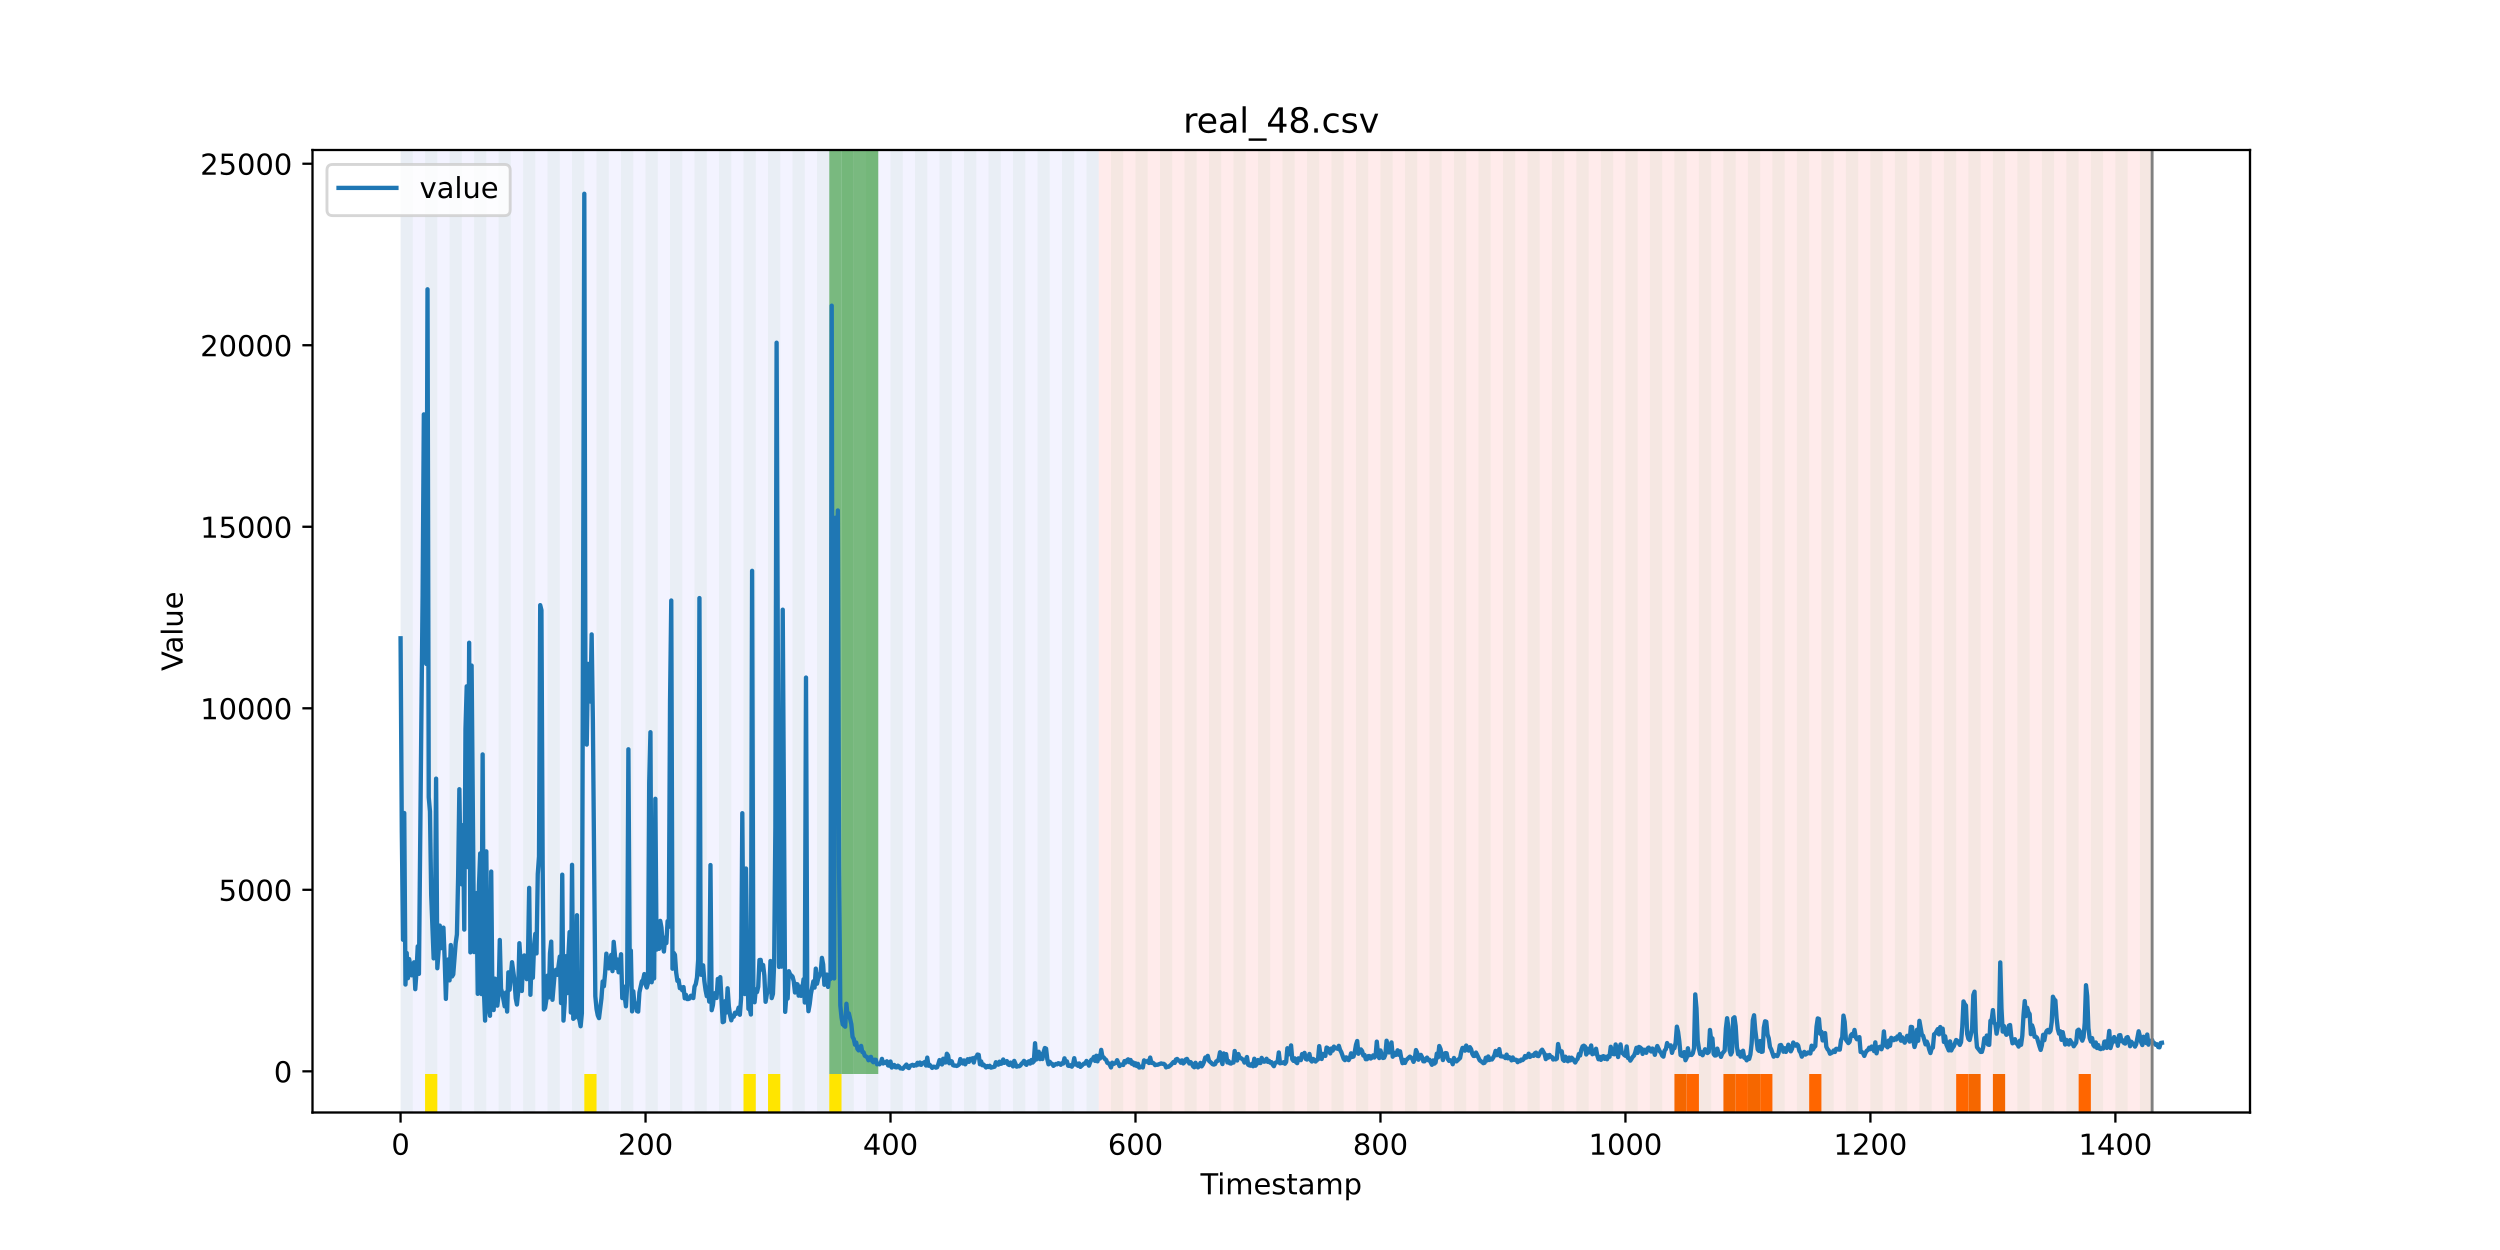 <?xml version="1.0" encoding="utf-8" standalone="no"?>
<!DOCTYPE svg PUBLIC "-//W3C//DTD SVG 1.1//EN"
  "http://www.w3.org/Graphics/SVG/1.1/DTD/svg11.dtd">
<!-- Created with matplotlib (https://matplotlib.org/) -->
<svg height="432pt" version="1.1" viewBox="0 0 864 432" width="864pt" xmlns="http://www.w3.org/2000/svg" xmlns:xlink="http://www.w3.org/1999/xlink">
 <defs>
  <style type="text/css">*{stroke-linecap:butt;stroke-linejoin:round;}</style>
 </defs>
 <g id="figure_1">
  <g id="patch_1">
   <path d="M 0 432 
L 864 432 
L 864 0 
L 0 0 
z
" style="fill:#ffffff;"/>
  </g>
  <g id="axes_1">
   <g id="patch_2">
    <path d="M 108 384.48 
L 777.6 384.48 
L 777.6 51.84 
L 108 51.84 
z
" style="fill:#ffffff;"/>
   </g>
   <g id="patch_3">
    <path clip-path="url(#p0f3e18589e)" d="M 138.436 384.48 
L 138.436 51.84 
L 379.726 51.84 
L 379.726 384.48 
z
" style="fill:#0000ff;opacity:0.05;"/>
   </g>
   <g id="patch_4">
    <path clip-path="url(#p0f3e18589e)" d="M 379.726 384.48 
L 379.726 51.84 
L 743.777 51.84 
L 743.777 384.48 
z
" style="fill:#ff0000;opacity:0.08;"/>
   </g>
   <g id="patch_5">
    <path clip-path="url(#p0f3e18589e)" d="M 138.436 384.48 
L 138.436 51.84 
L 142.67 51.84 
L 142.67 384.48 
z
" style="fill:#008000;opacity:0.04;"/>
   </g>
   <g id="patch_6">
    <path clip-path="url(#p0f3e18589e)" d="M 146.903 384.48 
L 146.903 51.84 
L 151.136 51.84 
L 151.136 384.48 
z
" style="fill:#008000;opacity:0.04;"/>
   </g>
   <g id="patch_7">
    <path clip-path="url(#p0f3e18589e)" d="M 146.903 384.48 
L 146.903 371.174 
L 151.136 371.174 
L 151.136 384.48 
z
" style="fill:#ffe500;"/>
   </g>
   <g id="patch_8">
    <path clip-path="url(#p0f3e18589e)" d="M 155.369 384.48 
L 155.369 51.84 
L 159.602 51.84 
L 159.602 384.48 
z
" style="fill:#008000;opacity:0.04;"/>
   </g>
   <g id="patch_9">
    <path clip-path="url(#p0f3e18589e)" d="M 163.835 384.48 
L 163.835 51.84 
L 168.068 51.84 
L 168.068 384.48 
z
" style="fill:#008000;opacity:0.04;"/>
   </g>
   <g id="patch_10">
    <path clip-path="url(#p0f3e18589e)" d="M 172.302 384.48 
L 172.302 51.84 
L 176.535 51.84 
L 176.535 384.48 
z
" style="fill:#008000;opacity:0.04;"/>
   </g>
   <g id="patch_11">
    <path clip-path="url(#p0f3e18589e)" d="M 180.768 384.48 
L 180.768 51.84 
L 185.001 51.84 
L 185.001 384.48 
z
" style="fill:#008000;opacity:0.04;"/>
   </g>
   <g id="patch_12">
    <path clip-path="url(#p0f3e18589e)" d="M 189.234 384.48 
L 189.234 51.84 
L 193.467 51.84 
L 193.467 384.48 
z
" style="fill:#008000;opacity:0.04;"/>
   </g>
   <g id="patch_13">
    <path clip-path="url(#p0f3e18589e)" d="M 197.7 384.48 
L 197.7 51.84 
L 201.934 51.84 
L 201.934 384.48 
z
" style="fill:#008000;opacity:0.04;"/>
   </g>
   <g id="patch_14">
    <path clip-path="url(#p0f3e18589e)" d="M 201.934 384.48 
L 201.934 371.174 
L 206.167 371.174 
L 206.167 384.48 
z
" style="fill:#ffe500;"/>
   </g>
   <g id="patch_15">
    <path clip-path="url(#p0f3e18589e)" d="M 206.167 384.48 
L 206.167 51.84 
L 210.4 51.84 
L 210.4 384.48 
z
" style="fill:#008000;opacity:0.04;"/>
   </g>
   <g id="patch_16">
    <path clip-path="url(#p0f3e18589e)" d="M 214.633 384.48 
L 214.633 51.84 
L 218.866 51.84 
L 218.866 384.48 
z
" style="fill:#008000;opacity:0.04;"/>
   </g>
   <g id="patch_17">
    <path clip-path="url(#p0f3e18589e)" d="M 223.099 384.48 
L 223.099 51.84 
L 227.333 51.84 
L 227.333 384.48 
z
" style="fill:#008000;opacity:0.04;"/>
   </g>
   <g id="patch_18">
    <path clip-path="url(#p0f3e18589e)" d="M 231.566 384.48 
L 231.566 51.84 
L 235.799 51.84 
L 235.799 384.48 
z
" style="fill:#008000;opacity:0.04;"/>
   </g>
   <g id="patch_19">
    <path clip-path="url(#p0f3e18589e)" d="M 240.032 384.48 
L 240.032 51.84 
L 244.265 51.84 
L 244.265 384.48 
z
" style="fill:#008000;opacity:0.04;"/>
   </g>
   <g id="patch_20">
    <path clip-path="url(#p0f3e18589e)" d="M 248.498 384.48 
L 248.498 51.84 
L 252.731 51.84 
L 252.731 384.48 
z
" style="fill:#008000;opacity:0.04;"/>
   </g>
   <g id="patch_21">
    <path clip-path="url(#p0f3e18589e)" d="M 256.965 384.48 
L 256.965 51.84 
L 261.198 51.84 
L 261.198 384.48 
z
" style="fill:#008000;opacity:0.04;"/>
   </g>
   <g id="patch_22">
    <path clip-path="url(#p0f3e18589e)" d="M 256.965 384.48 
L 256.965 371.174 
L 261.198 371.174 
L 261.198 384.48 
z
" style="fill:#ffe500;"/>
   </g>
   <g id="patch_23">
    <path clip-path="url(#p0f3e18589e)" d="M 265.431 384.48 
L 265.431 51.84 
L 269.664 51.84 
L 269.664 384.48 
z
" style="fill:#008000;opacity:0.04;"/>
   </g>
   <g id="patch_24">
    <path clip-path="url(#p0f3e18589e)" d="M 265.431 384.48 
L 265.431 371.174 
L 269.664 371.174 
L 269.664 384.48 
z
" style="fill:#ffe500;"/>
   </g>
   <g id="patch_25">
    <path clip-path="url(#p0f3e18589e)" d="M 273.897 384.48 
L 273.897 51.84 
L 278.13 51.84 
L 278.13 384.48 
z
" style="fill:#008000;opacity:0.04;"/>
   </g>
   <g id="patch_26">
    <path clip-path="url(#p0f3e18589e)" d="M 282.364 384.48 
L 282.364 51.84 
L 286.597 51.84 
L 286.597 384.48 
z
" style="fill:#008000;opacity:0.04;"/>
   </g>
   <g id="patch_27">
    <path clip-path="url(#p0f3e18589e)" d="M 286.597 371.174 
L 286.597 51.84 
L 290.83 51.84 
L 290.83 371.174 
z
" style="fill:#008000;opacity:0.5;"/>
   </g>
   <g id="patch_28">
    <path clip-path="url(#p0f3e18589e)" d="M 286.597 384.48 
L 286.597 371.174 
L 290.83 371.174 
L 290.83 384.48 
z
" style="fill:#ffe500;"/>
   </g>
   <g id="patch_29">
    <path clip-path="url(#p0f3e18589e)" d="M 290.83 384.48 
L 290.83 51.84 
L 295.063 51.84 
L 295.063 384.48 
z
" style="fill:#008000;opacity:0.04;"/>
   </g>
   <g id="patch_30">
    <path clip-path="url(#p0f3e18589e)" d="M 290.83 371.174 
L 290.83 51.84 
L 295.063 51.84 
L 295.063 371.174 
z
" style="fill:#008000;opacity:0.5;"/>
   </g>
   <g id="patch_31">
    <path clip-path="url(#p0f3e18589e)" d="M 295.063 371.174 
L 295.063 51.84 
L 299.296 51.84 
L 299.296 371.174 
z
" style="fill:#008000;opacity:0.5;"/>
   </g>
   <g id="patch_32">
    <path clip-path="url(#p0f3e18589e)" d="M 299.296 384.48 
L 299.296 51.84 
L 303.529 51.84 
L 303.529 384.48 
z
" style="fill:#008000;opacity:0.04;"/>
   </g>
   <g id="patch_33">
    <path clip-path="url(#p0f3e18589e)" d="M 299.296 371.174 
L 299.296 51.84 
L 303.529 51.84 
L 303.529 371.174 
z
" style="fill:#008000;opacity:0.5;"/>
   </g>
   <g id="patch_34">
    <path clip-path="url(#p0f3e18589e)" d="M 307.762 384.48 
L 307.762 51.84 
L 311.996 51.84 
L 311.996 384.48 
z
" style="fill:#008000;opacity:0.04;"/>
   </g>
   <g id="patch_35">
    <path clip-path="url(#p0f3e18589e)" d="M 316.229 384.48 
L 316.229 51.84 
L 320.462 51.84 
L 320.462 384.48 
z
" style="fill:#008000;opacity:0.04;"/>
   </g>
   <g id="patch_36">
    <path clip-path="url(#p0f3e18589e)" d="M 324.695 384.48 
L 324.695 51.84 
L 328.928 51.84 
L 328.928 384.48 
z
" style="fill:#008000;opacity:0.04;"/>
   </g>
   <g id="patch_37">
    <path clip-path="url(#p0f3e18589e)" d="M 333.161 384.48 
L 333.161 51.84 
L 337.395 51.84 
L 337.395 384.48 
z
" style="fill:#008000;opacity:0.04;"/>
   </g>
   <g id="patch_38">
    <path clip-path="url(#p0f3e18589e)" d="M 578.684 384.48 
L 578.684 371.174 
L 582.917 371.174 
L 582.917 384.48 
z
" style="fill:#ff6600;"/>
   </g>
   <g id="patch_39">
    <path clip-path="url(#p0f3e18589e)" d="M 341.628 384.48 
L 341.628 51.84 
L 345.861 51.84 
L 345.861 384.48 
z
" style="fill:#008000;opacity:0.04;"/>
   </g>
   <g id="patch_40">
    <path clip-path="url(#p0f3e18589e)" d="M 582.917 384.48 
L 582.917 371.174 
L 587.15 371.174 
L 587.15 384.48 
z
" style="fill:#ff6600;"/>
   </g>
   <g id="patch_41">
    <path clip-path="url(#p0f3e18589e)" d="M 350.094 384.48 
L 350.094 51.84 
L 354.327 51.84 
L 354.327 384.48 
z
" style="fill:#008000;opacity:0.04;"/>
   </g>
   <g id="patch_42">
    <path clip-path="url(#p0f3e18589e)" d="M 595.617 384.48 
L 595.617 371.174 
L 599.85 371.174 
L 599.85 384.48 
z
" style="fill:#ff6600;"/>
   </g>
   <g id="patch_43">
    <path clip-path="url(#p0f3e18589e)" d="M 358.56 384.48 
L 358.56 51.84 
L 362.793 51.84 
L 362.793 384.48 
z
" style="fill:#008000;opacity:0.04;"/>
   </g>
   <g id="patch_44">
    <path clip-path="url(#p0f3e18589e)" d="M 599.85 384.48 
L 599.85 371.174 
L 604.083 371.174 
L 604.083 384.48 
z
" style="fill:#ff6600;"/>
   </g>
   <g id="patch_45">
    <path clip-path="url(#p0f3e18589e)" d="M 604.083 384.48 
L 604.083 371.174 
L 608.316 371.174 
L 608.316 384.48 
z
" style="fill:#ff6600;"/>
   </g>
   <g id="patch_46">
    <path clip-path="url(#p0f3e18589e)" d="M 367.027 384.48 
L 367.027 51.84 
L 371.26 51.84 
L 371.26 384.48 
z
" style="fill:#008000;opacity:0.04;"/>
   </g>
   <g id="patch_47">
    <path clip-path="url(#p0f3e18589e)" d="M 608.316 384.48 
L 608.316 371.174 
L 612.549 371.174 
L 612.549 384.48 
z
" style="fill:#ff6600;"/>
   </g>
   <g id="patch_48">
    <path clip-path="url(#p0f3e18589e)" d="M 375.493 384.48 
L 375.493 51.84 
L 379.726 51.84 
L 379.726 384.48 
z
" style="fill:#008000;opacity:0.04;"/>
   </g>
   <g id="patch_49">
    <path clip-path="url(#p0f3e18589e)" d="M 383.959 384.48 
L 383.959 51.84 
L 388.192 51.84 
L 388.192 384.48 
z
" style="fill:#008000;opacity:0.04;"/>
   </g>
   <g id="patch_50">
    <path clip-path="url(#p0f3e18589e)" d="M 625.249 384.48 
L 625.249 371.174 
L 629.482 371.174 
L 629.482 384.48 
z
" style="fill:#ff6600;"/>
   </g>
   <g id="patch_51">
    <path clip-path="url(#p0f3e18589e)" d="M 392.425 384.48 
L 392.425 51.84 
L 396.659 51.84 
L 396.659 384.48 
z
" style="fill:#008000;opacity:0.04;"/>
   </g>
   <g id="patch_52">
    <path clip-path="url(#p0f3e18589e)" d="M 400.892 384.48 
L 400.892 51.84 
L 405.125 51.84 
L 405.125 384.48 
z
" style="fill:#008000;opacity:0.04;"/>
   </g>
   <g id="patch_53">
    <path clip-path="url(#p0f3e18589e)" d="M 409.358 384.48 
L 409.358 51.84 
L 413.591 51.84 
L 413.591 384.48 
z
" style="fill:#008000;opacity:0.04;"/>
   </g>
   <g id="patch_54">
    <path clip-path="url(#p0f3e18589e)" d="M 417.824 384.48 
L 417.824 51.84 
L 422.058 51.84 
L 422.058 384.48 
z
" style="fill:#008000;opacity:0.04;"/>
   </g>
   <g id="patch_55">
    <path clip-path="url(#p0f3e18589e)" d="M 426.291 384.48 
L 426.291 51.84 
L 430.524 51.84 
L 430.524 384.48 
z
" style="fill:#008000;opacity:0.04;"/>
   </g>
   <g id="patch_56">
    <path clip-path="url(#p0f3e18589e)" d="M 434.757 384.48 
L 434.757 51.84 
L 438.99 51.84 
L 438.99 384.48 
z
" style="fill:#008000;opacity:0.04;"/>
   </g>
   <g id="patch_57">
    <path clip-path="url(#p0f3e18589e)" d="M 676.047 384.48 
L 676.047 371.174 
L 680.28 371.174 
L 680.28 384.48 
z
" style="fill:#ff6600;"/>
   </g>
   <g id="patch_58">
    <path clip-path="url(#p0f3e18589e)" d="M 680.28 384.48 
L 680.28 371.174 
L 684.513 371.174 
L 684.513 384.48 
z
" style="fill:#ff6600;"/>
   </g>
   <g id="patch_59">
    <path clip-path="url(#p0f3e18589e)" d="M 443.223 384.48 
L 443.223 51.84 
L 447.456 51.84 
L 447.456 384.48 
z
" style="fill:#008000;opacity:0.04;"/>
   </g>
   <g id="patch_60">
    <path clip-path="url(#p0f3e18589e)" d="M 688.746 384.48 
L 688.746 371.174 
L 692.979 371.174 
L 692.979 384.48 
z
" style="fill:#ff6600;"/>
   </g>
   <g id="patch_61">
    <path clip-path="url(#p0f3e18589e)" d="M 451.69 384.48 
L 451.69 51.84 
L 455.923 51.84 
L 455.923 384.48 
z
" style="fill:#008000;opacity:0.04;"/>
   </g>
   <g id="patch_62">
    <path clip-path="url(#p0f3e18589e)" d="M 460.156 384.48 
L 460.156 51.84 
L 464.389 51.84 
L 464.389 384.48 
z
" style="fill:#008000;opacity:0.04;"/>
   </g>
   <g id="patch_63">
    <path clip-path="url(#p0f3e18589e)" d="M 468.622 384.48 
L 468.622 51.84 
L 472.855 51.84 
L 472.855 384.48 
z
" style="fill:#008000;opacity:0.04;"/>
   </g>
   <g id="patch_64">
    <path clip-path="url(#p0f3e18589e)" d="M 477.089 384.48 
L 477.089 51.84 
L 481.322 51.84 
L 481.322 384.48 
z
" style="fill:#008000;opacity:0.04;"/>
   </g>
   <g id="patch_65">
    <path clip-path="url(#p0f3e18589e)" d="M 718.378 384.48 
L 718.378 371.174 
L 722.611 371.174 
L 722.611 384.48 
z
" style="fill:#ff6600;"/>
   </g>
   <g id="patch_66">
    <path clip-path="url(#p0f3e18589e)" d="M 485.555 384.48 
L 485.555 51.84 
L 489.788 51.84 
L 489.788 384.48 
z
" style="fill:#008000;opacity:0.04;"/>
   </g>
   <g id="patch_67">
    <path clip-path="url(#p0f3e18589e)" d="M 494.021 384.48 
L 494.021 51.84 
L 498.254 51.84 
L 498.254 384.48 
z
" style="fill:#008000;opacity:0.04;"/>
   </g>
   <g id="patch_68">
    <path clip-path="url(#p0f3e18589e)" d="M 502.487 384.48 
L 502.487 51.84 
L 506.721 51.84 
L 506.721 384.48 
z
" style="fill:#008000;opacity:0.04;"/>
   </g>
   <g id="patch_69">
    <path clip-path="url(#p0f3e18589e)" d="M 510.954 384.48 
L 510.954 51.84 
L 515.187 51.84 
L 515.187 384.48 
z
" style="fill:#008000;opacity:0.04;"/>
   </g>
   <g id="patch_70">
    <path clip-path="url(#p0f3e18589e)" d="M 519.42 384.48 
L 519.42 51.84 
L 523.653 51.84 
L 523.653 384.48 
z
" style="fill:#008000;opacity:0.04;"/>
   </g>
   <g id="patch_71">
    <path clip-path="url(#p0f3e18589e)" d="M 527.886 384.48 
L 527.886 51.84 
L 532.12 51.84 
L 532.12 384.48 
z
" style="fill:#008000;opacity:0.04;"/>
   </g>
   <g id="patch_72">
    <path clip-path="url(#p0f3e18589e)" d="M 536.353 384.48 
L 536.353 51.84 
L 540.586 51.84 
L 540.586 384.48 
z
" style="fill:#008000;opacity:0.04;"/>
   </g>
   <g id="patch_73">
    <path clip-path="url(#p0f3e18589e)" d="M 544.819 384.48 
L 544.819 51.84 
L 549.052 51.84 
L 549.052 384.48 
z
" style="fill:#008000;opacity:0.04;"/>
   </g>
   <g id="patch_74">
    <path clip-path="url(#p0f3e18589e)" d="M 553.285 384.48 
L 553.285 51.84 
L 557.518 51.84 
L 557.518 384.48 
z
" style="fill:#008000;opacity:0.04;"/>
   </g>
   <g id="patch_75">
    <path clip-path="url(#p0f3e18589e)" d="M 561.752 384.48 
L 561.752 51.84 
L 565.985 51.84 
L 565.985 384.48 
z
" style="fill:#008000;opacity:0.04;"/>
   </g>
   <g id="patch_76">
    <path clip-path="url(#p0f3e18589e)" d="M 570.218 384.48 
L 570.218 51.84 
L 574.451 51.84 
L 574.451 384.48 
z
" style="fill:#008000;opacity:0.04;"/>
   </g>
   <g id="patch_77">
    <path clip-path="url(#p0f3e18589e)" d="M 578.684 384.48 
L 578.684 51.84 
L 582.917 51.84 
L 582.917 384.48 
z
" style="fill:#008000;opacity:0.04;"/>
   </g>
   <g id="patch_78">
    <path clip-path="url(#p0f3e18589e)" d="M 587.15 384.48 
L 587.15 51.84 
L 591.384 51.84 
L 591.384 384.48 
z
" style="fill:#008000;opacity:0.04;"/>
   </g>
   <g id="patch_79">
    <path clip-path="url(#p0f3e18589e)" d="M 595.617 384.48 
L 595.617 51.84 
L 599.85 51.84 
L 599.85 384.48 
z
" style="fill:#008000;opacity:0.04;"/>
   </g>
   <g id="patch_80">
    <path clip-path="url(#p0f3e18589e)" d="M 604.083 384.48 
L 604.083 51.84 
L 608.316 51.84 
L 608.316 384.48 
z
" style="fill:#008000;opacity:0.04;"/>
   </g>
   <g id="patch_81">
    <path clip-path="url(#p0f3e18589e)" d="M 612.549 384.48 
L 612.549 51.84 
L 616.783 51.84 
L 616.783 384.48 
z
" style="fill:#008000;opacity:0.04;"/>
   </g>
   <g id="patch_82">
    <path clip-path="url(#p0f3e18589e)" d="M 621.016 384.48 
L 621.016 51.84 
L 625.249 51.84 
L 625.249 384.48 
z
" style="fill:#008000;opacity:0.04;"/>
   </g>
   <g id="patch_83">
    <path clip-path="url(#p0f3e18589e)" d="M 629.482 384.48 
L 629.482 51.84 
L 633.715 51.84 
L 633.715 384.48 
z
" style="fill:#008000;opacity:0.04;"/>
   </g>
   <g id="patch_84">
    <path clip-path="url(#p0f3e18589e)" d="M 637.948 384.48 
L 637.948 51.84 
L 642.181 51.84 
L 642.181 384.48 
z
" style="fill:#008000;opacity:0.04;"/>
   </g>
   <g id="patch_85">
    <path clip-path="url(#p0f3e18589e)" d="M 646.415 384.48 
L 646.415 51.84 
L 650.648 51.84 
L 650.648 384.48 
z
" style="fill:#008000;opacity:0.04;"/>
   </g>
   <g id="patch_86">
    <path clip-path="url(#p0f3e18589e)" d="M 654.881 384.48 
L 654.881 51.84 
L 659.114 51.84 
L 659.114 384.48 
z
" style="fill:#008000;opacity:0.04;"/>
   </g>
   <g id="patch_87">
    <path clip-path="url(#p0f3e18589e)" d="M 663.347 384.48 
L 663.347 51.84 
L 667.58 51.84 
L 667.58 384.48 
z
" style="fill:#008000;opacity:0.04;"/>
   </g>
   <g id="patch_88">
    <path clip-path="url(#p0f3e18589e)" d="M 671.814 384.48 
L 671.814 51.84 
L 676.047 51.84 
L 676.047 384.48 
z
" style="fill:#008000;opacity:0.04;"/>
   </g>
   <g id="patch_89">
    <path clip-path="url(#p0f3e18589e)" d="M 680.28 384.48 
L 680.28 51.84 
L 684.513 51.84 
L 684.513 384.48 
z
" style="fill:#008000;opacity:0.04;"/>
   </g>
   <g id="patch_90">
    <path clip-path="url(#p0f3e18589e)" d="M 688.746 384.48 
L 688.746 51.84 
L 692.979 51.84 
L 692.979 384.48 
z
" style="fill:#008000;opacity:0.04;"/>
   </g>
   <g id="patch_91">
    <path clip-path="url(#p0f3e18589e)" d="M 697.212 384.48 
L 697.212 51.84 
L 701.446 51.84 
L 701.446 384.48 
z
" style="fill:#008000;opacity:0.04;"/>
   </g>
   <g id="patch_92">
    <path clip-path="url(#p0f3e18589e)" d="M 705.679 384.48 
L 705.679 51.84 
L 709.912 51.84 
L 709.912 384.48 
z
" style="fill:#008000;opacity:0.04;"/>
   </g>
   <g id="patch_93">
    <path clip-path="url(#p0f3e18589e)" d="M 714.145 384.48 
L 714.145 51.84 
L 718.378 51.84 
L 718.378 384.48 
z
" style="fill:#008000;opacity:0.04;"/>
   </g>
   <g id="patch_94">
    <path clip-path="url(#p0f3e18589e)" d="M 722.611 384.48 
L 722.611 51.84 
L 726.845 51.84 
L 726.845 384.48 
z
" style="fill:#008000;opacity:0.04;"/>
   </g>
   <g id="patch_95">
    <path clip-path="url(#p0f3e18589e)" d="M 731.078 384.48 
L 731.078 51.84 
L 735.311 51.84 
L 735.311 384.48 
z
" style="fill:#008000;opacity:0.04;"/>
   </g>
   <g id="patch_96">
    <path clip-path="url(#p0f3e18589e)" d="M 739.544 384.48 
L 739.544 51.84 
L 743.777 51.84 
L 743.777 384.48 
z
" style="fill:#008000;opacity:0.04;"/>
   </g>
   <g id="matplotlib.axis_1">
    <g id="xtick_1">
     <g id="line2d_1">
      <defs>
       <path d="M 0 0 
L 0 3.5 
" id="m76858fe295" style="stroke:#000000;stroke-width:0.8;"/>
      </defs>
      <g>
       <use style="stroke:#000000;stroke-width:0.8;" x="138.436" xlink:href="#m76858fe295" y="384.48"/>
      </g>
     </g>
     <g id="text_1">
      <!-- 0 -->
      <g transform="translate(135.255 399.078)scale(0.1 -0.1)">
       <defs>
        <path d="M 31.781 66.406 
Q 24.172 66.406 20.328 58.906 
Q 16.5 51.422 16.5 36.375 
Q 16.5 21.391 20.328 13.891 
Q 24.172 6.391 31.781 6.391 
Q 39.453 6.391 43.281 13.891 
Q 47.125 21.391 47.125 36.375 
Q 47.125 51.422 43.281 58.906 
Q 39.453 66.406 31.781 66.406 
z
M 31.781 74.219 
Q 44.047 74.219 50.516 64.516 
Q 56.984 54.828 56.984 36.375 
Q 56.984 17.969 50.516 8.266 
Q 44.047 -1.422 31.781 -1.422 
Q 19.531 -1.422 13.062 8.266 
Q 6.594 17.969 6.594 36.375 
Q 6.594 54.828 13.062 64.516 
Q 19.531 74.219 31.781 74.219 
z
" id="DejaVuSans-48"/>
       </defs>
       <use xlink:href="#DejaVuSans-48"/>
      </g>
     </g>
    </g>
    <g id="xtick_2">
     <g id="line2d_2">
      <g>
       <use style="stroke:#000000;stroke-width:0.8;" x="223.099" xlink:href="#m76858fe295" y="384.48"/>
      </g>
     </g>
     <g id="text_2">
      <!-- 200 -->
      <g transform="translate(213.556 399.078)scale(0.1 -0.1)">
       <defs>
        <path d="M 19.188 8.297 
L 53.609 8.297 
L 53.609 0 
L 7.328 0 
L 7.328 8.297 
Q 12.938 14.109 22.625 23.891 
Q 32.328 33.688 34.812 36.531 
Q 39.547 41.844 41.422 45.531 
Q 43.312 49.219 43.312 52.781 
Q 43.312 58.594 39.234 62.25 
Q 35.156 65.922 28.609 65.922 
Q 23.969 65.922 18.812 64.312 
Q 13.672 62.703 7.812 59.422 
L 7.812 69.391 
Q 13.766 71.781 18.938 73 
Q 24.125 74.219 28.422 74.219 
Q 39.75 74.219 46.484 68.547 
Q 53.219 62.891 53.219 53.422 
Q 53.219 48.922 51.531 44.891 
Q 49.859 40.875 45.406 35.406 
Q 44.188 33.984 37.641 27.219 
Q 31.109 20.453 19.188 8.297 
z
" id="DejaVuSans-50"/>
       </defs>
       <use xlink:href="#DejaVuSans-50"/>
       <use x="63.623" xlink:href="#DejaVuSans-48"/>
       <use x="127.246" xlink:href="#DejaVuSans-48"/>
      </g>
     </g>
    </g>
    <g id="xtick_3">
     <g id="line2d_3">
      <g>
       <use style="stroke:#000000;stroke-width:0.8;" x="307.762" xlink:href="#m76858fe295" y="384.48"/>
      </g>
     </g>
     <g id="text_3">
      <!-- 400 -->
      <g transform="translate(298.219 399.078)scale(0.1 -0.1)">
       <defs>
        <path d="M 37.797 64.312 
L 12.891 25.391 
L 37.797 25.391 
z
M 35.203 72.906 
L 47.609 72.906 
L 47.609 25.391 
L 58.016 25.391 
L 58.016 17.188 
L 47.609 17.188 
L 47.609 0 
L 37.797 0 
L 37.797 17.188 
L 4.891 17.188 
L 4.891 26.703 
z
" id="DejaVuSans-52"/>
       </defs>
       <use xlink:href="#DejaVuSans-52"/>
       <use x="63.623" xlink:href="#DejaVuSans-48"/>
       <use x="127.246" xlink:href="#DejaVuSans-48"/>
      </g>
     </g>
    </g>
    <g id="xtick_4">
     <g id="line2d_4">
      <g>
       <use style="stroke:#000000;stroke-width:0.8;" x="392.425" xlink:href="#m76858fe295" y="384.48"/>
      </g>
     </g>
     <g id="text_4">
      <!-- 600 -->
      <g transform="translate(382.882 399.078)scale(0.1 -0.1)">
       <defs>
        <path d="M 33.016 40.375 
Q 26.375 40.375 22.484 35.828 
Q 18.609 31.297 18.609 23.391 
Q 18.609 15.531 22.484 10.953 
Q 26.375 6.391 33.016 6.391 
Q 39.656 6.391 43.531 10.953 
Q 47.406 15.531 47.406 23.391 
Q 47.406 31.297 43.531 35.828 
Q 39.656 40.375 33.016 40.375 
z
M 52.594 71.297 
L 52.594 62.312 
Q 48.875 64.062 45.094 64.984 
Q 41.312 65.922 37.594 65.922 
Q 27.828 65.922 22.672 59.328 
Q 17.531 52.734 16.797 39.406 
Q 19.672 43.656 24.016 45.922 
Q 28.375 48.188 33.594 48.188 
Q 44.578 48.188 50.953 41.516 
Q 57.328 34.859 57.328 23.391 
Q 57.328 12.156 50.688 5.359 
Q 44.047 -1.422 33.016 -1.422 
Q 20.359 -1.422 13.672 8.266 
Q 6.984 17.969 6.984 36.375 
Q 6.984 53.656 15.188 63.938 
Q 23.391 74.219 37.203 74.219 
Q 40.922 74.219 44.703 73.484 
Q 48.484 72.75 52.594 71.297 
z
" id="DejaVuSans-54"/>
       </defs>
       <use xlink:href="#DejaVuSans-54"/>
       <use x="63.623" xlink:href="#DejaVuSans-48"/>
       <use x="127.246" xlink:href="#DejaVuSans-48"/>
      </g>
     </g>
    </g>
    <g id="xtick_5">
     <g id="line2d_5">
      <g>
       <use style="stroke:#000000;stroke-width:0.8;" x="477.089" xlink:href="#m76858fe295" y="384.48"/>
      </g>
     </g>
     <g id="text_5">
      <!-- 800 -->
      <g transform="translate(467.545 399.078)scale(0.1 -0.1)">
       <defs>
        <path d="M 31.781 34.625 
Q 24.75 34.625 20.719 30.859 
Q 16.703 27.094 16.703 20.516 
Q 16.703 13.922 20.719 10.156 
Q 24.75 6.391 31.781 6.391 
Q 38.812 6.391 42.859 10.172 
Q 46.922 13.969 46.922 20.516 
Q 46.922 27.094 42.891 30.859 
Q 38.875 34.625 31.781 34.625 
z
M 21.922 38.812 
Q 15.578 40.375 12.031 44.719 
Q 8.5 49.078 8.5 55.328 
Q 8.5 64.062 14.719 69.141 
Q 20.953 74.219 31.781 74.219 
Q 42.672 74.219 48.875 69.141 
Q 55.078 64.062 55.078 55.328 
Q 55.078 49.078 51.531 44.719 
Q 48 40.375 41.703 38.812 
Q 48.828 37.156 52.797 32.312 
Q 56.781 27.484 56.781 20.516 
Q 56.781 9.906 50.312 4.234 
Q 43.844 -1.422 31.781 -1.422 
Q 19.734 -1.422 13.25 4.234 
Q 6.781 9.906 6.781 20.516 
Q 6.781 27.484 10.781 32.312 
Q 14.797 37.156 21.922 38.812 
z
M 18.312 54.391 
Q 18.312 48.734 21.844 45.562 
Q 25.391 42.391 31.781 42.391 
Q 38.141 42.391 41.719 45.562 
Q 45.312 48.734 45.312 54.391 
Q 45.312 60.062 41.719 63.234 
Q 38.141 66.406 31.781 66.406 
Q 25.391 66.406 21.844 63.234 
Q 18.312 60.062 18.312 54.391 
z
" id="DejaVuSans-56"/>
       </defs>
       <use xlink:href="#DejaVuSans-56"/>
       <use x="63.623" xlink:href="#DejaVuSans-48"/>
       <use x="127.246" xlink:href="#DejaVuSans-48"/>
      </g>
     </g>
    </g>
    <g id="xtick_6">
     <g id="line2d_6">
      <g>
       <use style="stroke:#000000;stroke-width:0.8;" x="561.752" xlink:href="#m76858fe295" y="384.48"/>
      </g>
     </g>
     <g id="text_6">
      <!-- 1000 -->
      <g transform="translate(549.027 399.078)scale(0.1 -0.1)">
       <defs>
        <path d="M 12.406 8.297 
L 28.516 8.297 
L 28.516 63.922 
L 10.984 60.406 
L 10.984 69.391 
L 28.422 72.906 
L 38.281 72.906 
L 38.281 8.297 
L 54.391 8.297 
L 54.391 0 
L 12.406 0 
z
" id="DejaVuSans-49"/>
       </defs>
       <use xlink:href="#DejaVuSans-49"/>
       <use x="63.623" xlink:href="#DejaVuSans-48"/>
       <use x="127.246" xlink:href="#DejaVuSans-48"/>
       <use x="190.869" xlink:href="#DejaVuSans-48"/>
      </g>
     </g>
    </g>
    <g id="xtick_7">
     <g id="line2d_7">
      <g>
       <use style="stroke:#000000;stroke-width:0.8;" x="646.415" xlink:href="#m76858fe295" y="384.48"/>
      </g>
     </g>
     <g id="text_7">
      <!-- 1200 -->
      <g transform="translate(633.69 399.078)scale(0.1 -0.1)">
       <use xlink:href="#DejaVuSans-49"/>
       <use x="63.623" xlink:href="#DejaVuSans-50"/>
       <use x="127.246" xlink:href="#DejaVuSans-48"/>
       <use x="190.869" xlink:href="#DejaVuSans-48"/>
      </g>
     </g>
    </g>
    <g id="xtick_8">
     <g id="line2d_8">
      <g>
       <use style="stroke:#000000;stroke-width:0.8;" x="731.078" xlink:href="#m76858fe295" y="384.48"/>
      </g>
     </g>
     <g id="text_8">
      <!-- 1400 -->
      <g transform="translate(718.353 399.078)scale(0.1 -0.1)">
       <use xlink:href="#DejaVuSans-49"/>
       <use x="63.623" xlink:href="#DejaVuSans-52"/>
       <use x="127.246" xlink:href="#DejaVuSans-48"/>
       <use x="190.869" xlink:href="#DejaVuSans-48"/>
      </g>
     </g>
    </g>
    <g id="text_9">
     <!-- Timestamp -->
     <g transform="translate(414.893 412.757)scale(0.1 -0.1)">
      <defs>
       <path d="M -0.297 72.906 
L 61.375 72.906 
L 61.375 64.594 
L 35.5 64.594 
L 35.5 0 
L 25.594 0 
L 25.594 64.594 
L -0.297 64.594 
z
" id="DejaVuSans-84"/>
       <path d="M 9.422 54.688 
L 18.406 54.688 
L 18.406 0 
L 9.422 0 
z
M 9.422 75.984 
L 18.406 75.984 
L 18.406 64.594 
L 9.422 64.594 
z
" id="DejaVuSans-105"/>
       <path d="M 52 44.188 
Q 55.375 50.25 60.062 53.125 
Q 64.75 56 71.094 56 
Q 79.641 56 84.281 50.016 
Q 88.922 44.047 88.922 33.016 
L 88.922 0 
L 79.891 0 
L 79.891 32.719 
Q 79.891 40.578 77.094 44.375 
Q 74.312 48.188 68.609 48.188 
Q 61.625 48.188 57.562 43.547 
Q 53.516 38.922 53.516 30.906 
L 53.516 0 
L 44.484 0 
L 44.484 32.719 
Q 44.484 40.625 41.703 44.406 
Q 38.922 48.188 33.109 48.188 
Q 26.219 48.188 22.156 43.531 
Q 18.109 38.875 18.109 30.906 
L 18.109 0 
L 9.078 0 
L 9.078 54.688 
L 18.109 54.688 
L 18.109 46.188 
Q 21.188 51.219 25.484 53.609 
Q 29.781 56 35.688 56 
Q 41.656 56 45.828 52.969 
Q 50 49.953 52 44.188 
z
" id="DejaVuSans-109"/>
       <path d="M 56.203 29.594 
L 56.203 25.203 
L 14.891 25.203 
Q 15.484 15.922 20.484 11.062 
Q 25.484 6.203 34.422 6.203 
Q 39.594 6.203 44.453 7.469 
Q 49.312 8.734 54.109 11.281 
L 54.109 2.781 
Q 49.266 0.734 44.188 -0.344 
Q 39.109 -1.422 33.891 -1.422 
Q 20.797 -1.422 13.156 6.188 
Q 5.516 13.812 5.516 26.812 
Q 5.516 40.234 12.766 48.109 
Q 20.016 56 32.328 56 
Q 43.359 56 49.781 48.891 
Q 56.203 41.797 56.203 29.594 
z
M 47.219 32.234 
Q 47.125 39.594 43.094 43.984 
Q 39.062 48.391 32.422 48.391 
Q 24.906 48.391 20.391 44.141 
Q 15.875 39.891 15.188 32.172 
z
" id="DejaVuSans-101"/>
       <path d="M 44.281 53.078 
L 44.281 44.578 
Q 40.484 46.531 36.375 47.5 
Q 32.281 48.484 27.875 48.484 
Q 21.188 48.484 17.844 46.438 
Q 14.5 44.391 14.5 40.281 
Q 14.5 37.156 16.891 35.375 
Q 19.281 33.594 26.516 31.984 
L 29.594 31.297 
Q 39.156 29.25 43.188 25.516 
Q 47.219 21.781 47.219 15.094 
Q 47.219 7.469 41.188 3.016 
Q 35.156 -1.422 24.609 -1.422 
Q 20.219 -1.422 15.453 -0.562 
Q 10.688 0.297 5.422 2 
L 5.422 11.281 
Q 10.406 8.688 15.234 7.391 
Q 20.062 6.109 24.812 6.109 
Q 31.156 6.109 34.562 8.281 
Q 37.984 10.453 37.984 14.406 
Q 37.984 18.062 35.516 20.016 
Q 33.062 21.969 24.703 23.781 
L 21.578 24.516 
Q 13.234 26.266 9.516 29.906 
Q 5.812 33.547 5.812 39.891 
Q 5.812 47.609 11.281 51.797 
Q 16.75 56 26.812 56 
Q 31.781 56 36.172 55.266 
Q 40.578 54.547 44.281 53.078 
z
" id="DejaVuSans-115"/>
       <path d="M 18.312 70.219 
L 18.312 54.688 
L 36.812 54.688 
L 36.812 47.703 
L 18.312 47.703 
L 18.312 18.016 
Q 18.312 11.328 20.141 9.422 
Q 21.969 7.516 27.594 7.516 
L 36.812 7.516 
L 36.812 0 
L 27.594 0 
Q 17.188 0 13.234 3.875 
Q 9.281 7.766 9.281 18.016 
L 9.281 47.703 
L 2.688 47.703 
L 2.688 54.688 
L 9.281 54.688 
L 9.281 70.219 
z
" id="DejaVuSans-116"/>
       <path d="M 34.281 27.484 
Q 23.391 27.484 19.188 25 
Q 14.984 22.516 14.984 16.5 
Q 14.984 11.719 18.141 8.906 
Q 21.297 6.109 26.703 6.109 
Q 34.188 6.109 38.703 11.406 
Q 43.219 16.703 43.219 25.484 
L 43.219 27.484 
z
M 52.203 31.203 
L 52.203 0 
L 43.219 0 
L 43.219 8.297 
Q 40.141 3.328 35.547 0.953 
Q 30.953 -1.422 24.312 -1.422 
Q 15.922 -1.422 10.953 3.297 
Q 6 8.016 6 15.922 
Q 6 25.141 12.172 29.828 
Q 18.359 34.516 30.609 34.516 
L 43.219 34.516 
L 43.219 35.406 
Q 43.219 41.609 39.141 45 
Q 35.062 48.391 27.688 48.391 
Q 23 48.391 18.547 47.266 
Q 14.109 46.141 10.016 43.891 
L 10.016 52.203 
Q 14.938 54.109 19.578 55.047 
Q 24.219 56 28.609 56 
Q 40.484 56 46.344 49.844 
Q 52.203 43.703 52.203 31.203 
z
" id="DejaVuSans-97"/>
       <path d="M 18.109 8.203 
L 18.109 -20.797 
L 9.078 -20.797 
L 9.078 54.688 
L 18.109 54.688 
L 18.109 46.391 
Q 20.953 51.266 25.266 53.625 
Q 29.594 56 35.594 56 
Q 45.562 56 51.781 48.094 
Q 58.016 40.188 58.016 27.297 
Q 58.016 14.406 51.781 6.484 
Q 45.562 -1.422 35.594 -1.422 
Q 29.594 -1.422 25.266 0.953 
Q 20.953 3.328 18.109 8.203 
z
M 48.688 27.297 
Q 48.688 37.203 44.609 42.844 
Q 40.531 48.484 33.406 48.484 
Q 26.266 48.484 22.188 42.844 
Q 18.109 37.203 18.109 27.297 
Q 18.109 17.391 22.188 11.75 
Q 26.266 6.109 33.406 6.109 
Q 40.531 6.109 44.609 11.75 
Q 48.688 17.391 48.688 27.297 
z
" id="DejaVuSans-112"/>
      </defs>
      <use xlink:href="#DejaVuSans-84"/>
      <use x="57.959" xlink:href="#DejaVuSans-105"/>
      <use x="85.742" xlink:href="#DejaVuSans-109"/>
      <use x="183.154" xlink:href="#DejaVuSans-101"/>
      <use x="244.678" xlink:href="#DejaVuSans-115"/>
      <use x="296.777" xlink:href="#DejaVuSans-116"/>
      <use x="335.986" xlink:href="#DejaVuSans-97"/>
      <use x="397.266" xlink:href="#DejaVuSans-109"/>
      <use x="494.678" xlink:href="#DejaVuSans-112"/>
     </g>
    </g>
   </g>
   <g id="matplotlib.axis_2">
    <g id="ytick_1">
     <g id="line2d_9">
      <defs>
       <path d="M 0 0 
L -3.5 0 
" id="m57d09a7b89" style="stroke:#000000;stroke-width:0.8;"/>
      </defs>
      <g>
       <use style="stroke:#000000;stroke-width:0.8;" x="108" xlink:href="#m57d09a7b89" y="370.251"/>
      </g>
     </g>
     <g id="text_10">
      <!-- 0 -->
      <g transform="translate(94.638 374.05)scale(0.1 -0.1)">
       <use xlink:href="#DejaVuSans-48"/>
      </g>
     </g>
    </g>
    <g id="ytick_2">
     <g id="line2d_10">
      <g>
       <use style="stroke:#000000;stroke-width:0.8;" x="108" xlink:href="#m57d09a7b89" y="307.517"/>
      </g>
     </g>
     <g id="text_11">
      <!-- 5000 -->
      <g transform="translate(75.55 311.317)scale(0.1 -0.1)">
       <defs>
        <path d="M 10.797 72.906 
L 49.516 72.906 
L 49.516 64.594 
L 19.828 64.594 
L 19.828 46.734 
Q 21.969 47.469 24.109 47.828 
Q 26.266 48.188 28.422 48.188 
Q 40.625 48.188 47.75 41.5 
Q 54.891 34.812 54.891 23.391 
Q 54.891 11.625 47.562 5.094 
Q 40.234 -1.422 26.906 -1.422 
Q 22.312 -1.422 17.547 -0.641 
Q 12.797 0.141 7.719 1.703 
L 7.719 11.625 
Q 12.109 9.234 16.797 8.062 
Q 21.484 6.891 26.703 6.891 
Q 35.156 6.891 40.078 11.328 
Q 45.016 15.766 45.016 23.391 
Q 45.016 31 40.078 35.438 
Q 35.156 39.891 26.703 39.891 
Q 22.75 39.891 18.812 39.016 
Q 14.891 38.141 10.797 36.281 
z
" id="DejaVuSans-53"/>
       </defs>
       <use xlink:href="#DejaVuSans-53"/>
       <use x="63.623" xlink:href="#DejaVuSans-48"/>
       <use x="127.246" xlink:href="#DejaVuSans-48"/>
       <use x="190.869" xlink:href="#DejaVuSans-48"/>
      </g>
     </g>
    </g>
    <g id="ytick_3">
     <g id="line2d_11">
      <g>
       <use style="stroke:#000000;stroke-width:0.8;" x="108" xlink:href="#m57d09a7b89" y="244.784"/>
      </g>
     </g>
     <g id="text_12">
      <!-- 10000 -->
      <g transform="translate(69.188 248.583)scale(0.1 -0.1)">
       <use xlink:href="#DejaVuSans-49"/>
       <use x="63.623" xlink:href="#DejaVuSans-48"/>
       <use x="127.246" xlink:href="#DejaVuSans-48"/>
       <use x="190.869" xlink:href="#DejaVuSans-48"/>
       <use x="254.492" xlink:href="#DejaVuSans-48"/>
      </g>
     </g>
    </g>
    <g id="ytick_4">
     <g id="line2d_12">
      <g>
       <use style="stroke:#000000;stroke-width:0.8;" x="108" xlink:href="#m57d09a7b89" y="182.051"/>
      </g>
     </g>
     <g id="text_13">
      <!-- 15000 -->
      <g transform="translate(69.188 185.85)scale(0.1 -0.1)">
       <use xlink:href="#DejaVuSans-49"/>
       <use x="63.623" xlink:href="#DejaVuSans-53"/>
       <use x="127.246" xlink:href="#DejaVuSans-48"/>
       <use x="190.869" xlink:href="#DejaVuSans-48"/>
       <use x="254.492" xlink:href="#DejaVuSans-48"/>
      </g>
     </g>
    </g>
    <g id="ytick_5">
     <g id="line2d_13">
      <g>
       <use style="stroke:#000000;stroke-width:0.8;" x="108" xlink:href="#m57d09a7b89" y="119.317"/>
      </g>
     </g>
     <g id="text_14">
      <!-- 20000 -->
      <g transform="translate(69.188 123.117)scale(0.1 -0.1)">
       <use xlink:href="#DejaVuSans-50"/>
       <use x="63.623" xlink:href="#DejaVuSans-48"/>
       <use x="127.246" xlink:href="#DejaVuSans-48"/>
       <use x="190.869" xlink:href="#DejaVuSans-48"/>
       <use x="254.492" xlink:href="#DejaVuSans-48"/>
      </g>
     </g>
    </g>
    <g id="ytick_6">
     <g id="line2d_14">
      <g>
       <use style="stroke:#000000;stroke-width:0.8;" x="108" xlink:href="#m57d09a7b89" y="56.584"/>
      </g>
     </g>
     <g id="text_15">
      <!-- 25000 -->
      <g transform="translate(69.188 60.383)scale(0.1 -0.1)">
       <use xlink:href="#DejaVuSans-50"/>
       <use x="63.623" xlink:href="#DejaVuSans-53"/>
       <use x="127.246" xlink:href="#DejaVuSans-48"/>
       <use x="190.869" xlink:href="#DejaVuSans-48"/>
       <use x="254.492" xlink:href="#DejaVuSans-48"/>
      </g>
     </g>
    </g>
    <g id="text_16">
     <!-- Value -->
     <g transform="translate(63.108 231.891)rotate(-90)scale(0.1 -0.1)">
      <defs>
       <path d="M 28.609 0 
L 0.781 72.906 
L 11.078 72.906 
L 34.188 11.531 
L 57.328 72.906 
L 67.578 72.906 
L 39.797 0 
z
" id="DejaVuSans-86"/>
       <path d="M 9.422 75.984 
L 18.406 75.984 
L 18.406 0 
L 9.422 0 
z
" id="DejaVuSans-108"/>
       <path d="M 8.5 21.578 
L 8.5 54.688 
L 17.484 54.688 
L 17.484 21.922 
Q 17.484 14.156 20.5 10.266 
Q 23.531 6.391 29.594 6.391 
Q 36.859 6.391 41.078 11.031 
Q 45.312 15.672 45.312 23.688 
L 45.312 54.688 
L 54.297 54.688 
L 54.297 0 
L 45.312 0 
L 45.312 8.406 
Q 42.047 3.422 37.719 1 
Q 33.406 -1.422 27.688 -1.422 
Q 18.266 -1.422 13.375 4.438 
Q 8.5 10.297 8.5 21.578 
z
M 31.109 56 
z
" id="DejaVuSans-117"/>
      </defs>
      <use xlink:href="#DejaVuSans-86"/>
      <use x="60.658" xlink:href="#DejaVuSans-97"/>
      <use x="121.938" xlink:href="#DejaVuSans-108"/>
      <use x="149.721" xlink:href="#DejaVuSans-117"/>
      <use x="213.1" xlink:href="#DejaVuSans-101"/>
     </g>
    </g>
   </g>
   <g id="line2d_15">
    <path clip-path="url(#p0f3e18589e)" d="M 138.436 220.594 
L 138.86 286.979 
L 139.283 324.782 
L 139.706 280.981 
L 140.13 340.252 
L 140.553 329.349 
L 140.976 338.056 
L 141.4 331.456 
L 141.823 333.828 
L 142.246 337.077 
L 142.67 335.434 
L 143.093 332.573 
L 143.516 341.858 
L 143.939 335.823 
L 144.363 327.053 
L 144.786 336.563 
L 145.633 247.557 
L 146.056 205.827 
L 146.479 143.206 
L 146.903 226.228 
L 147.326 229.452 
L 147.749 99.983 
L 148.173 275.523 
L 148.596 280.429 
L 149.019 309.287 
L 149.866 331.218 
L 150.289 324.066 
L 150.713 269.1 
L 151.136 334.631 
L 151.559 329.01 
L 151.982 319.888 
L 152.406 327.692 
L 152.829 323.402 
L 153.252 320.591 
L 153.676 331.469 
L 154.099 345.22 
L 154.522 333.213 
L 154.946 331.569 
L 155.369 338.809 
L 155.792 326.601 
L 156.216 337.466 
L 156.639 336.789 
L 157.486 325.898 
L 157.909 322.937 
L 158.332 302.863 
L 158.755 272.751 
L 159.179 300.667 
L 159.602 305.648 
L 160.025 285.147 
L 160.449 321.269 
L 160.872 251.923 
L 161.295 237.193 
L 161.719 299.676 
L 162.142 222.125 
L 162.565 329.135 
L 162.989 230.017 
L 163.835 329.035 
L 164.259 328.169 
L 164.682 308.659 
L 165.105 343.464 
L 165.529 306.012 
L 165.952 294.946 
L 166.375 343.551 
L 166.798 260.731 
L 167.222 341.946 
L 167.645 352.723 
L 168.068 294.231 
L 168.492 334.781 
L 168.915 348.52 
L 169.338 351.054 
L 169.762 301.206 
L 170.185 345.898 
L 170.608 349.072 
L 171.032 338.219 
L 171.455 338.483 
L 171.878 347.554 
L 172.302 343.677 
L 172.725 324.857 
L 173.148 341.695 
L 173.572 343.2 
L 174.418 347.792 
L 174.841 343.012 
L 175.265 349.599 
L 175.688 336.036 
L 176.111 342.071 
L 176.958 332.536 
L 177.805 338.859 
L 178.228 344.982 
L 178.651 347.152 
L 179.075 342.937 
L 179.498 325.974 
L 179.921 332.573 
L 180.345 342.485 
L 180.768 331.469 
L 181.191 330.202 
L 181.615 335.421 
L 182.038 338.395 
L 182.461 331.231 
L 182.884 306.852 
L 183.308 343.802 
L 183.731 331.569 
L 184.154 337.905 
L 184.578 326.551 
L 185.001 322.737 
L 185.424 329.499 
L 185.848 302.047 
L 186.271 296.05 
L 186.694 209.139 
L 187.118 210.858 
L 187.541 298.91 
L 187.964 348.871 
L 188.388 348.369 
L 188.811 345.546 
L 189.234 337.178 
L 189.658 344.706 
L 190.081 329.424 
L 190.504 325.422 
L 190.927 345.534 
L 191.774 335.471 
L 192.197 335.145 
L 192.621 336.902 
L 193.467 330.591 
L 193.891 346.663 
L 194.314 302.285 
L 194.737 352.723 
L 195.161 346.575 
L 195.584 330.465 
L 196.007 343.225 
L 196.431 330.277 
L 196.854 322.109 
L 197.277 349.925 
L 197.7 298.885 
L 198.124 352.108 
L 198.547 351.732 
L 198.97 347.667 
L 199.394 316.3 
L 199.817 351.581 
L 200.24 352.372 
L 200.664 354.668 
L 201.087 350.226 
L 201.934 66.96 
L 202.357 254.219 
L 202.78 257.331 
L 203.204 229.427 
L 203.627 229.941 
L 204.05 242.463 
L 204.474 219.252 
L 204.897 248.912 
L 205.743 344.292 
L 206.167 348.746 
L 206.59 350.904 
L 207.013 351.857 
L 207.86 345.07 
L 208.283 339.198 
L 208.707 340.841 
L 209.13 336.3 
L 209.553 329.587 
L 209.977 333.088 
L 210.4 334.681 
L 210.823 333.615 
L 211.247 330.014 
L 211.67 335.622 
L 212.093 325.509 
L 212.94 334.556 
L 213.363 331.607 
L 213.786 336.023 
L 214.21 333.577 
L 214.633 329.788 
L 215.056 344.944 
L 215.48 340.917 
L 216.326 347.78 
L 216.75 340.628 
L 217.173 258.949 
L 217.596 328.734 
L 218.02 328.508 
L 218.443 349.536 
L 218.866 342.585 
L 219.29 347.403 
L 219.713 346.763 
L 220.136 349.423 
L 220.56 349.612 
L 220.983 342.987 
L 221.829 339.11 
L 222.253 338.696 
L 222.676 336.638 
L 223.099 340.239 
L 223.523 341.281 
L 223.946 339.737 
L 224.369 270.417 
L 224.793 253.052 
L 225.216 339.474 
L 225.639 335.258 
L 226.063 338.144 
L 226.486 276.063 
L 226.909 328.182 
L 227.333 326.049 
L 227.756 327.918 
L 228.179 318.257 
L 228.603 320.579 
L 229.026 326.425 
L 229.449 328.847 
L 229.872 324.029 
L 230.296 325.923 
L 230.719 318.345 
L 231.142 320.315 
L 231.566 242.463 
L 231.989 207.533 
L 232.412 334.781 
L 232.836 329.311 
L 233.259 329.976 
L 233.682 336.099 
L 234.106 338.997 
L 234.529 338.721 
L 234.952 341.519 
L 235.376 341.168 
L 235.799 342.259 
L 236.222 341.13 
L 236.645 345.007 
L 237.069 343.815 
L 237.492 345.283 
L 237.915 345.258 
L 238.339 345.07 
L 238.762 344.129 
L 239.185 344.254 
L 239.609 344.932 
L 240.032 340.967 
L 240.455 340.101 
L 240.879 337.83 
L 241.302 331.62 
L 241.725 206.692 
L 242.149 336.839 
L 242.572 336.902 
L 242.995 333.615 
L 243.419 339.01 
L 243.842 342.171 
L 244.265 344.279 
L 244.688 341.908 
L 245.112 346.161 
L 245.535 298.961 
L 245.958 349.122 
L 246.382 347.403 
L 246.805 343.351 
L 247.228 343.188 
L 247.652 344.907 
L 248.075 338.307 
L 248.498 339.963 
L 248.922 337.705 
L 249.768 353.263 
L 250.192 353.037 
L 250.615 346.011 
L 251.038 349.925 
L 251.462 341.557 
L 251.885 347.792 
L 252.308 350.866 
L 252.731 352.623 
L 253.155 351.042 
L 253.578 351.368 
L 254.001 350 
L 254.425 350.377 
L 254.848 349.662 
L 255.271 348.231 
L 255.695 350.703 
L 256.118 345.045 
L 256.541 281.044 
L 256.965 334.869 
L 257.388 343.539 
L 257.811 300.165 
L 258.235 333.276 
L 258.658 348.658 
L 259.081 348.432 
L 259.505 350.615 
L 259.928 197.282 
L 260.351 342.171 
L 260.774 346.387 
L 261.198 341.92 
L 261.621 342.861 
L 262.044 341.005 
L 262.468 331.783 
L 262.891 331.733 
L 263.314 335.095 
L 263.738 333.514 
L 264.161 337.165 
L 264.584 346.224 
L 265.008 343.677 
L 265.431 342.334 
L 265.854 342.297 
L 266.278 332.134 
L 266.701 344.944 
L 267.124 343.501 
L 267.548 332.774 
L 267.971 285.849 
L 268.394 118.439 
L 269.241 334.179 
L 269.664 318.22 
L 270.087 334.066 
L 270.511 210.707 
L 271.357 349.699 
L 271.781 343.777 
L 272.204 345.107 
L 272.627 335.647 
L 273.051 336.714 
L 273.897 337.504 
L 274.321 339.16 
L 274.744 343.012 
L 275.167 340.064 
L 275.59 340.176 
L 276.014 344.104 
L 276.437 340.967 
L 276.86 344.166 
L 277.284 341.833 
L 277.707 338.445 
L 278.13 346.475 
L 278.554 234.17 
L 278.977 341.971 
L 279.4 349.474 
L 279.824 347.065 
L 280.247 343.551 
L 281.094 339.16 
L 281.517 341.318 
L 281.94 334.756 
L 282.364 339.963 
L 282.787 338.043 
L 283.21 337.203 
L 283.633 336.036 
L 284.057 331.042 
L 284.48 333.313 
L 284.903 340.34 
L 285.327 339.336 
L 285.75 336.801 
L 286.173 341.08 
L 286.597 336.877 
L 287.02 338.32 
L 287.443 105.641 
L 287.867 337.077 
L 288.29 338.156 
L 288.713 178.939 
L 289.137 199.365 
L 289.56 176.417 
L 289.983 299.563 
L 290.407 347.454 
L 290.83 351.644 
L 291.253 354.028 
L 292.1 354.831 
L 292.523 346.901 
L 292.946 351.431 
L 293.37 350.239 
L 294.216 353.928 
L 294.64 358.331 
L 295.063 359.097 
L 295.486 361.054 
L 295.91 360.314 
L 296.333 362.51 
L 296.756 363.024 
L 297.18 361.995 
L 297.603 361.468 
L 298.026 363.601 
L 298.45 363.664 
L 298.873 364.868 
L 299.719 365.37 
L 300.143 366.424 
L 300.566 365.483 
L 300.989 365.257 
L 301.413 366.7 
L 301.836 367.114 
L 302.259 366.248 
L 302.683 366.261 
L 303.106 367.817 
L 303.529 367.654 
L 303.953 367.829 
L 304.376 367.378 
L 304.799 365.947 
L 305.223 367.541 
L 305.646 367.102 
L 306.069 367.34 
L 306.493 366.788 
L 306.916 368.218 
L 307.339 368.294 
L 307.762 366.863 
L 308.186 368.946 
L 309.032 368.043 
L 309.456 368.833 
L 309.879 368.883 
L 310.302 368.306 
L 310.726 368.595 
L 311.149 369.235 
L 311.572 369.235 
L 311.996 369.36 
L 313.266 367.917 
L 313.689 368.883 
L 314.112 369.122 
L 314.535 368.369 
L 315.382 368.005 
L 315.805 368.344 
L 316.229 368.068 
L 316.652 368.206 
L 317.075 367.315 
L 317.499 367.917 
L 317.922 367.215 
L 318.345 368.018 
L 318.769 367.465 
L 319.192 367.302 
L 319.615 367.014 
L 320.039 368.243 
L 320.462 365.508 
L 320.885 368.306 
L 321.309 368.018 
L 322.155 369.071 
L 322.578 368.645 
L 323.002 368.695 
L 323.425 368.971 
L 323.848 368.858 
L 324.272 367.817 
L 324.695 366.361 
L 325.118 367.566 
L 325.542 367.879 
L 325.965 365.897 
L 326.388 367.202 
L 326.812 367.177 
L 327.235 364.178 
L 327.658 364.768 
L 328.082 367.465 
L 328.505 366.7 
L 328.928 366.813 
L 329.352 368.118 
L 329.775 368.281 
L 330.198 368.256 
L 330.621 368.394 
L 331.045 368.206 
L 331.468 367.854 
L 331.891 366.01 
L 332.738 367.528 
L 333.161 366.487 
L 333.585 367.829 
L 334.431 366.073 
L 334.855 366.976 
L 335.278 365.922 
L 335.701 366.437 
L 336.125 365.734 
L 336.548 367.215 
L 336.971 365.496 
L 337.395 365.458 
L 337.818 364.454 
L 338.241 364.555 
L 338.664 367.804 
L 339.088 366.826 
L 339.511 368.156 
L 339.934 367.917 
L 340.781 368.921 
L 341.204 368.419 
L 341.628 368.758 
L 342.051 368.331 
L 342.474 368.971 
L 343.744 368.645 
L 344.168 367.102 
L 344.591 367.691 
L 345.014 367.955 
L 345.438 366.913 
L 345.861 367.666 
L 346.284 367.503 
L 346.707 366.161 
L 347.131 367.327 
L 347.977 366.713 
L 348.401 367.867 
L 348.824 368.08 
L 349.247 367.215 
L 349.671 367.478 
L 350.094 368.544 
L 350.517 366.65 
L 351.364 368.645 
L 351.787 368.432 
L 352.211 368.494 
L 352.634 368.243 
L 353.057 367.603 
L 353.48 367.252 
L 353.904 366.637 
L 354.327 367.666 
L 354.75 368.005 
L 355.174 367.026 
L 355.597 366.788 
L 356.02 367.566 
L 356.444 366.349 
L 356.867 367.24 
L 357.29 366.813 
L 357.714 360.54 
L 358.137 366.173 
L 358.56 364.065 
L 358.984 363.488 
L 359.407 366.035 
L 359.83 364.266 
L 360.254 365.997 
L 360.677 363.601 
L 361.1 362.196 
L 361.523 362.409 
L 361.947 366.085 
L 362.37 367.829 
L 362.793 366.951 
L 363.217 367.541 
L 363.64 367.666 
L 364.063 368.356 
L 364.91 367.704 
L 365.333 367.829 
L 365.757 367.44 
L 366.18 367.578 
L 366.603 367.992 
L 367.027 367.453 
L 367.45 367.566 
L 367.873 365.759 
L 368.297 367.051 
L 368.72 366.8 
L 369.143 368.306 
L 369.566 368.381 
L 369.99 368.143 
L 370.413 368.645 
L 370.836 367.867 
L 371.26 365.709 
L 371.683 367.905 
L 372.106 367.553 
L 372.53 368.331 
L 372.953 367.528 
L 373.376 368.708 
L 374.646 367.553 
L 375.07 367.566 
L 375.493 366.662 
L 375.916 367.265 
L 376.34 368.281 
L 376.763 367.064 
L 377.186 366.248 
L 377.609 366.148 
L 378.033 365.282 
L 378.456 366.65 
L 378.879 364.868 
L 379.303 366.8 
L 379.726 364.893 
L 380.149 365.834 
L 380.573 362.836 
L 380.996 365.207 
L 381.419 365.42 
L 381.843 365.997 
L 382.266 366.274 
L 382.689 367.315 
L 383.113 367.453 
L 383.536 367.967 
L 383.959 368.908 
L 384.383 367.265 
L 384.806 367.729 
L 385.652 367.315 
L 386.076 366.399 
L 386.922 368.432 
L 387.346 367.942 
L 387.769 367.93 
L 388.192 368.068 
L 388.616 366.713 
L 389.039 367.24 
L 389.462 366.437 
L 389.886 366.11 
L 390.309 367.114 
L 390.732 366.336 
L 391.156 367.641 
L 391.579 367.164 
L 392.002 368.143 
L 392.425 367.465 
L 392.849 368.406 
L 393.272 367.666 
L 393.695 368.946 
L 394.119 368.846 
L 394.542 368.607 
L 394.965 368.908 
L 395.389 366.462 
L 395.812 366.913 
L 396.235 366.938 
L 396.659 366.612 
L 397.082 367.378 
L 397.505 365.496 
L 397.929 367.34 
L 398.352 367.265 
L 398.775 367.541 
L 399.199 368.105 
L 399.622 367.98 
L 400.045 367.992 
L 400.892 367.666 
L 401.315 367.516 
L 401.738 367.666 
L 402.162 367.654 
L 402.585 367.942 
L 403.008 368.896 
L 403.432 368.632 
L 403.855 368.67 
L 404.702 368.005 
L 405.548 367.014 
L 405.972 367.353 
L 406.395 366.173 
L 406.818 365.972 
L 407.242 366.537 
L 407.665 366.55 
L 408.088 367.277 
L 408.511 366.474 
L 408.935 367.528 
L 409.358 367.139 
L 409.781 366.161 
L 410.205 365.96 
L 411.051 367.541 
L 411.475 367.064 
L 411.898 367.603 
L 412.321 368.507 
L 412.745 368.846 
L 413.168 367.302 
L 413.591 368.268 
L 414.015 368.883 
L 414.438 368.457 
L 414.861 367.34 
L 415.285 368.532 
L 415.708 367.917 
L 416.131 366.913 
L 416.554 365.471 
L 416.978 365.885 
L 417.401 364.906 
L 417.824 366.612 
L 418.671 367.378 
L 419.094 367.804 
L 419.518 367.917 
L 419.941 367.741 
L 420.364 366.788 
L 420.788 366.662 
L 421.211 365.897 
L 421.634 363.664 
L 422.058 366.487 
L 422.481 367.741 
L 422.904 364.065 
L 423.327 366.06 
L 423.751 364.304 
L 424.174 367.177 
L 424.597 366.7 
L 425.021 367.478 
L 425.444 367.566 
L 425.867 367.139 
L 426.291 367.227 
L 426.714 363.225 
L 427.137 365.37 
L 427.561 366.512 
L 427.984 364.279 
L 428.407 365.571 
L 428.831 365.659 
L 429.677 366.299 
L 430.101 367.24 
L 430.947 365.307 
L 431.37 367.967 
L 431.794 368.206 
L 432.217 368.294 
L 432.64 367.679 
L 433.064 368.494 
L 433.487 365.897 
L 433.91 368.306 
L 434.334 367.716 
L 434.757 366.349 
L 435.18 367.34 
L 435.604 367.39 
L 436.027 365.609 
L 436.45 366.449 
L 436.874 366.926 
L 437.297 366.788 
L 437.72 365.91 
L 438.144 366.976 
L 438.567 366.612 
L 438.99 367.277 
L 439.413 367.077 
L 439.837 367.942 
L 440.26 368.469 
L 440.683 367.365 
L 441.107 367.102 
L 441.53 367.089 
L 441.953 363.727 
L 442.377 367.478 
L 442.8 367.353 
L 443.223 367.365 
L 443.647 367.089 
L 444.07 367.629 
L 444.493 367.026 
L 444.917 362.271 
L 445.34 364.392 
L 445.763 363.814 
L 446.187 361.292 
L 446.61 366.11 
L 447.033 366.637 
L 447.456 365.759 
L 447.88 367.064 
L 448.303 367.428 
L 448.726 365.759 
L 449.15 366.173 
L 449.573 366.386 
L 449.996 364.291 
L 450.42 365.094 
L 450.843 363.865 
L 451.266 365.972 
L 451.69 366.186 
L 452.113 365.583 
L 452.536 364.254 
L 452.96 366.374 
L 453.383 366.863 
L 453.806 365.972 
L 454.23 366.236 
L 454.653 366.863 
L 455.076 366.386 
L 455.499 366.136 
L 455.923 361.543 
L 456.346 364.542 
L 456.769 365.985 
L 457.193 364.254 
L 457.616 364.442 
L 458.039 364.931 
L 458.463 362.033 
L 458.886 362.259 
L 459.733 364.065 
L 460.156 362.346 
L 460.579 363.099 
L 461.003 361.719 
L 461.426 362.321 
L 461.849 362.259 
L 462.272 362.459 
L 462.696 361.443 
L 463.119 362.823 
L 463.542 363.589 
L 464.389 365.96 
L 464.812 366.386 
L 465.236 365.42 
L 465.659 365.696 
L 466.082 366.374 
L 466.506 365.621 
L 466.929 364.028 
L 467.352 365.282 
L 467.776 365.132 
L 468.199 363.589 
L 468.622 361.104 
L 469.046 359.774 
L 469.469 364.178 
L 469.892 363.538 
L 470.315 362.673 
L 470.739 363.237 
L 471.162 364.793 
L 471.585 364.567 
L 472.009 366.06 
L 472.432 366.048 
L 472.855 364.994 
L 473.279 364.956 
L 473.702 365.834 
L 474.125 365.521 
L 474.549 364.743 
L 474.972 365.483 
L 475.395 364.931 
L 475.819 359.988 
L 476.242 364.191 
L 476.665 365.671 
L 477.089 363.036 
L 477.935 365.646 
L 478.358 365.533 
L 478.782 364.454 
L 479.205 359.674 
L 480.052 363.727 
L 480.475 363.425 
L 480.898 360.264 
L 481.322 365.195 
L 481.745 363.814 
L 482.168 364.63 
L 482.592 364.517 
L 483.015 362.986 
L 483.438 364.53 
L 483.862 363.338 
L 484.285 365.784 
L 484.708 367.44 
L 485.132 366.299 
L 485.555 367.353 
L 485.978 366.374 
L 487.248 365.182 
L 487.671 365.483 
L 488.095 365.96 
L 488.518 366.976 
L 488.941 365.885 
L 489.365 362.898 
L 489.788 363.865 
L 490.211 366.236 
L 490.635 365.157 
L 491.058 364.567 
L 491.481 365.383 
L 491.905 366.788 
L 492.328 366.788 
L 492.751 365.997 
L 493.175 365.508 
L 493.598 366.412 
L 494.021 366.248 
L 494.868 367.992 
L 495.291 366.487 
L 495.714 367.591 
L 496.138 367.189 
L 496.561 364.141 
L 496.984 365.433 
L 497.408 361.506 
L 497.831 362.51 
L 498.678 366.361 
L 499.101 364.316 
L 499.524 363.952 
L 499.948 364.003 
L 500.371 366.01 
L 500.794 366.65 
L 501.217 366.412 
L 501.641 366.65 
L 502.064 367.804 
L 502.487 365.634 
L 502.911 366.65 
L 503.334 366.826 
L 504.604 365.634 
L 505.027 363.476 
L 505.451 362.158 
L 505.874 362.146 
L 506.297 363.112 
L 506.721 361.343 
L 507.144 362.622 
L 507.567 363.087 
L 507.991 361.907 
L 508.414 362.597 
L 508.837 364.228 
L 509.26 364.931 
L 509.684 364.931 
L 510.107 363.764 
L 511.377 366.437 
L 512.224 367.039 
L 512.647 367.44 
L 513.07 367.29 
L 513.494 365.558 
L 513.917 366.499 
L 514.34 365.119 
L 514.764 366.324 
L 515.187 365.872 
L 515.61 366.161 
L 516.034 365.546 
L 516.457 364.705 
L 516.88 363.187 
L 517.303 364.68 
L 517.727 364.04 
L 518.15 362.572 
L 518.573 365.044 
L 519.843 365.195 
L 520.267 365.671 
L 520.69 364.479 
L 521.113 365.759 
L 521.537 365.345 
L 521.96 365.558 
L 522.383 366.462 
L 522.807 365.458 
L 523.23 366.299 
L 523.653 366.198 
L 524.077 366.311 
L 524.5 367.089 
L 524.923 366.512 
L 525.346 366.725 
L 525.77 366.186 
L 526.193 366.374 
L 526.616 365.985 
L 527.04 364.969 
L 527.463 365.508 
L 527.886 365.182 
L 528.31 364.166 
L 528.733 365.282 
L 529.58 364.68 
L 530.003 364.906 
L 530.426 364.04 
L 530.85 363.789 
L 531.273 364.893 
L 531.696 364.994 
L 532.543 363.25 
L 532.966 362.773 
L 533.813 364.279 
L 534.236 366.035 
L 534.659 364.705 
L 535.083 365.521 
L 535.506 364.592 
L 535.929 365.22 
L 536.353 365.307 
L 536.776 366.173 
L 537.199 365.834 
L 537.623 366.123 
L 538.046 365.847 
L 538.469 360.816 
L 538.893 362.823 
L 539.316 363.388 
L 539.739 363.35 
L 540.162 366.223 
L 540.586 366.625 
L 541.009 365.195 
L 541.432 366.274 
L 541.856 366.775 
L 542.279 365.496 
L 542.702 366.474 
L 543.126 365.546 
L 543.549 365.947 
L 544.396 367.202 
L 544.819 366.386 
L 545.242 365.922 
L 545.666 364.266 
L 546.089 364.78 
L 546.512 362.786 
L 546.936 361.631 
L 547.359 361.393 
L 547.782 361.681 
L 548.205 364.429 
L 548.629 362.409 
L 549.052 363.764 
L 549.475 363.551 
L 549.899 361.318 
L 550.322 364.341 
L 550.745 363.313 
L 551.169 364.115 
L 551.592 362.447 
L 552.015 364.78 
L 552.439 366.073 
L 552.862 365.257 
L 553.285 366.286 
L 553.709 365.182 
L 554.132 365.006 
L 554.555 365.935 
L 554.979 365.232 
L 555.402 366.085 
L 555.825 364.969 
L 556.248 365.232 
L 556.672 361.769 
L 557.095 363.626 
L 557.518 364.279 
L 557.942 364.341 
L 558.365 360.966 
L 558.788 362.597 
L 559.212 365.307 
L 559.635 362.422 
L 560.058 360.954 
L 560.482 363.777 
L 560.905 364.078 
L 561.328 364.592 
L 561.752 364.893 
L 562.175 361.656 
L 562.598 365.609 
L 563.022 365.747 
L 563.445 366.55 
L 564.291 365.22 
L 564.715 364.818 
L 565.138 363.701 
L 565.561 362.121 
L 565.985 363.877 
L 566.408 361.819 
L 566.831 362.008 
L 567.255 362.409 
L 567.678 364.228 
L 568.101 362.773 
L 568.525 363.112 
L 568.948 363.852 
L 569.371 362.372 
L 569.795 362.045 
L 570.218 362.974 
L 570.641 363.4 
L 571.065 362.372 
L 571.488 363.062 
L 571.911 364.542 
L 572.334 362.698 
L 572.758 361.506 
L 573.604 363.35 
L 574.028 363.814 
L 574.451 364.831 
L 574.874 365.169 
L 575.298 363.036 
L 575.721 362.61 
L 576.144 360.477 
L 576.568 361.343 
L 576.991 361.581 
L 577.414 361.28 
L 577.838 363.865 
L 578.261 362.409 
L 578.684 362.246 
L 579.107 360.276 
L 579.531 354.818 
L 579.954 356.688 
L 580.377 359.937 
L 580.801 364.592 
L 581.224 364.868 
L 581.647 365.006 
L 582.071 363.614 
L 582.494 366.412 
L 582.917 365.533 
L 583.341 362.284 
L 583.764 364.693 
L 584.187 364.329 
L 584.611 364.592 
L 585.034 364.028 
L 585.457 362.309 
L 585.881 343.664 
L 586.304 348.457 
L 586.727 359.624 
L 587.15 362.397 
L 587.574 364.241 
L 587.997 363.626 
L 588.42 364.693 
L 589.267 362.622 
L 589.69 363.576 
L 590.114 363.927 
L 590.537 363.589 
L 590.96 355.96 
L 591.384 359.473 
L 591.807 358.858 
L 592.23 364.254 
L 592.654 364.793 
L 593.077 364.73 
L 593.5 362.409 
L 593.924 364.128 
L 594.347 364.241 
L 594.77 365.245 
L 595.193 364.141 
L 596.04 363.112 
L 596.463 355.496 
L 596.887 351.895 
L 597.31 354.856 
L 597.733 362.936 
L 598.157 364.429 
L 598.58 363.601 
L 599.003 351.945 
L 599.427 351.569 
L 599.85 354.655 
L 600.273 361.819 
L 600.697 364.354 
L 601.12 363.463 
L 601.543 365.169 
L 602.39 363.137 
L 602.813 365.546 
L 603.236 365.634 
L 603.66 366.449 
L 604.083 365.383 
L 604.506 365.96 
L 604.93 364.442 
L 605.353 360.728 
L 605.776 352.585 
L 606.2 350.879 
L 606.623 356.035 
L 607.47 362.698 
L 607.893 363.174 
L 608.316 359.774 
L 608.74 363.526 
L 609.163 363.425 
L 609.586 355.132 
L 610.01 352.961 
L 610.433 353.112 
L 610.856 357.528 
L 611.279 358.846 
L 611.703 361.845 
L 612.126 362.66 
L 612.973 365.169 
L 613.396 364.63 
L 614.243 364.981 
L 614.666 364.028 
L 615.089 361.267 
L 615.513 361.142 
L 615.936 361.97 
L 616.359 363.463 
L 616.783 362.259 
L 617.206 363.551 
L 617.629 362.597 
L 618.052 361.054 
L 618.476 361.97 
L 618.899 363.338 
L 619.322 362.484 
L 619.746 360.301 
L 620.169 360.954 
L 620.592 361.38 
L 621.016 360.904 
L 621.439 361.318 
L 621.862 363.2 
L 622.286 363.814 
L 622.709 365.182 
L 623.556 363.538 
L 623.979 364.454 
L 624.402 364.166 
L 624.826 363.739 
L 625.249 364.003 
L 625.672 364.065 
L 626.095 361.393 
L 626.519 362.71 
L 626.942 362.008 
L 627.365 361.531 
L 627.789 354.831 
L 628.212 351.97 
L 628.635 352.146 
L 629.059 357.252 
L 629.482 356.562 
L 629.905 359.574 
L 630.329 359.498 
L 630.752 357.039 
L 631.175 361.757 
L 631.599 362.597 
L 632.022 363.062 
L 632.445 364.166 
L 633.292 363.714 
L 633.715 363.049 
L 634.138 363.576 
L 634.562 362.484 
L 634.985 362.484 
L 635.408 362.735 
L 635.832 362.748 
L 636.255 359.536 
L 636.678 358.469 
L 637.102 350.992 
L 637.525 353.175 
L 637.948 359.31 
L 638.795 360.49 
L 639.218 360.05 
L 639.642 357.842 
L 640.065 357.353 
L 640.488 357.993 
L 640.912 355.948 
L 641.335 358.469 
L 641.758 359.172 
L 642.181 358.708 
L 642.605 358.432 
L 643.028 363.563 
L 643.451 363.538 
L 643.875 363.977 
L 644.298 364.918 
L 644.721 363.839 
L 645.145 363.137 
L 645.568 362.898 
L 645.991 362.083 
L 646.415 362.597 
L 646.838 361.694 
L 647.261 362.045 
L 647.685 363.275 
L 648.108 360.239 
L 648.531 364.028 
L 648.955 362.108 
L 649.801 361.744 
L 650.224 362.622 
L 650.648 361.405 
L 651.071 356.462 
L 651.494 361.217 
L 651.918 361.468 
L 652.341 361.957 
L 652.764 359.599 
L 653.188 361.43 
L 653.611 358.67 
L 654.034 358.984 
L 654.458 359.486 
L 654.881 358.808 
L 655.304 359.272 
L 655.728 358.193 
L 656.151 358.896 
L 656.574 357.416 
L 656.997 359.674 
L 657.421 358.495 
L 657.844 359.661 
L 658.267 360.351 
L 659.114 357.98 
L 659.537 358.695 
L 659.961 359.975 
L 660.384 354.881 
L 660.807 354.969 
L 661.231 359.599 
L 661.654 361.845 
L 662.077 360.339 
L 662.501 355.897 
L 662.924 359.699 
L 663.347 352.798 
L 664.194 357.629 
L 664.617 357.955 
L 665.464 360.941 
L 665.887 359.963 
L 666.31 361.004 
L 666.734 362.698 
L 667.157 363.927 
L 667.58 362.359 
L 668.004 362.07 
L 668.427 357.441 
L 668.85 357.165 
L 669.697 355.659 
L 670.12 357.478 
L 670.544 354.944 
L 670.967 356.211 
L 671.39 355.508 
L 671.814 360.101 
L 672.237 358.143 
L 672.66 361.004 
L 673.507 363.024 
L 673.93 359.9 
L 674.353 363.036 
L 674.777 362.158 
L 675.2 361.631 
L 676.047 359.423 
L 676.47 359.712 
L 677.317 361.117 
L 677.74 360.138 
L 678.163 354.994 
L 678.587 346.098 
L 679.01 347.039 
L 679.433 347.516 
L 679.857 357.353 
L 680.28 359.022 
L 680.703 359.423 
L 681.55 355.709 
L 681.973 343.915 
L 682.396 342.723 
L 682.82 356.851 
L 683.243 361.907 
L 684.513 363.538 
L 684.936 363.526 
L 685.36 361.995 
L 685.783 358.808 
L 686.206 360.414 
L 686.63 357.88 
L 687.053 360.991 
L 687.476 361.104 
L 687.9 352.761 
L 688.323 352.472 
L 688.746 349.085 
L 689.169 353.488 
L 689.593 353.877 
L 690.016 357.24 
L 690.439 354.982 
L 690.863 353.551 
L 691.286 332.611 
L 691.709 348.608 
L 692.133 356.512 
L 692.556 354.593 
L 692.979 356.763 
L 693.403 357.629 
L 693.826 357.29 
L 694.249 354.48 
L 694.673 354.241 
L 695.096 358.269 
L 695.519 360.565 
L 695.942 360.013 
L 696.366 359.147 
L 696.789 360.552 
L 697.212 360.866 
L 697.636 361.694 
L 698.059 359.661 
L 698.482 361.079 
L 698.906 357.955 
L 699.329 350.803 
L 699.752 345.973 
L 700.176 351.167 
L 700.599 348.294 
L 701.022 349.85 
L 701.446 350.427 
L 701.869 357.403 
L 702.292 354.367 
L 702.716 355.722 
L 703.139 358.306 
L 703.562 358.281 
L 703.985 358.658 
L 704.832 361.581 
L 705.255 362.848 
L 705.679 361.242 
L 706.102 357.641 
L 706.525 359.498 
L 706.949 357.152 
L 707.372 356.224 
L 707.795 355.948 
L 708.219 356.801 
L 708.642 356.286 
L 709.065 353.263 
L 709.489 344.467 
L 709.912 345.383 
L 710.335 345.747 
L 710.759 351.92 
L 711.182 355.659 
L 711.605 357.227 
L 712.028 356.412 
L 712.452 359.373 
L 712.875 356.713 
L 713.722 360.991 
L 714.145 359.385 
L 714.568 360.628 
L 714.992 360.979 
L 715.415 359.461 
L 715.838 360.176 
L 716.262 360.64 
L 716.685 361.594 
L 717.532 360.314 
L 717.955 356.173 
L 718.378 355.847 
L 718.802 356.449 
L 719.225 358.758 
L 719.648 359.649 
L 720.071 358.482 
L 720.495 353.426 
L 720.918 340.49 
L 721.341 344.254 
L 721.765 355.345 
L 722.188 358.783 
L 722.611 359.963 
L 723.035 358.771 
L 723.458 361.129 
L 723.881 361.694 
L 724.305 360.289 
L 724.728 362.196 
L 725.151 361.18 
L 725.575 362.384 
L 725.998 362.572 
L 726.421 362.221 
L 726.845 362.384 
L 727.268 360 
L 727.691 359.925 
L 728.114 362.158 
L 728.538 360.05 
L 728.961 356.286 
L 729.384 362.196 
L 729.808 360.703 
L 730.231 360.025 
L 730.654 358.407 
L 731.078 359.887 
L 731.501 359.134 
L 731.924 361.418 
L 732.348 357.83 
L 732.771 357.742 
L 733.194 359.862 
L 733.618 359.523 
L 734.041 360.452 
L 734.464 360.665 
L 734.887 358.633 
L 735.311 358.419 
L 735.734 359.548 
L 736.157 361.569 
L 736.581 360.025 
L 737.004 360.59 
L 737.427 360.715 
L 737.851 361.707 
L 738.274 360.878 
L 739.121 356.412 
L 739.544 358.068 
L 739.967 360.201 
L 740.391 361.167 
L 740.814 358.294 
L 741.237 360.063 
L 741.661 360.439 
L 742.084 357.528 
L 742.507 361.029 
L 742.93 359.749 
L 743.354 360.101 
L 743.777 359.436 
L 744.2 360.552 
L 744.624 360.54 
L 745.047 361.104 
L 745.47 360.891 
L 745.894 361.87 
L 746.317 361.957 
L 746.74 360.439 
L 747.164 360.377 
L 747.164 360.377 
" style="fill:none;stroke:#1f77b4;stroke-linecap:square;stroke-width:1.5;"/>
   </g>
   <g id="line2d_16">
    <path clip-path="url(#p0f3e18589e)" d="M 743.777 384.48 
L 743.777 51.84 
" style="fill:none;stroke:#808080;stroke-linecap:square;"/>
   </g>
   <g id="patch_97">
    <path d="M 108 384.48 
L 108 51.84 
" style="fill:none;stroke:#000000;stroke-linecap:square;stroke-linejoin:miter;stroke-width:0.8;"/>
   </g>
   <g id="patch_98">
    <path d="M 777.6 384.48 
L 777.6 51.84 
" style="fill:none;stroke:#000000;stroke-linecap:square;stroke-linejoin:miter;stroke-width:0.8;"/>
   </g>
   <g id="patch_99">
    <path d="M 108 384.48 
L 777.6 384.48 
" style="fill:none;stroke:#000000;stroke-linecap:square;stroke-linejoin:miter;stroke-width:0.8;"/>
   </g>
   <g id="patch_100">
    <path d="M 108 51.84 
L 777.6 51.84 
" style="fill:none;stroke:#000000;stroke-linecap:square;stroke-linejoin:miter;stroke-width:0.8;"/>
   </g>
   <g id="text_17">
    <!-- real_48.csv -->
    <g transform="translate(408.915 45.84)scale(0.12 -0.12)">
     <defs>
      <path d="M 41.109 46.297 
Q 39.594 47.172 37.812 47.578 
Q 36.031 48 33.891 48 
Q 26.266 48 22.188 43.047 
Q 18.109 38.094 18.109 28.812 
L 18.109 0 
L 9.078 0 
L 9.078 54.688 
L 18.109 54.688 
L 18.109 46.188 
Q 20.953 51.172 25.484 53.578 
Q 30.031 56 36.531 56 
Q 37.453 56 38.578 55.875 
Q 39.703 55.766 41.062 55.516 
z
" id="DejaVuSans-114"/>
      <path d="M 50.984 -16.609 
L 50.984 -23.578 
L -0.984 -23.578 
L -0.984 -16.609 
z
" id="DejaVuSans-95"/>
      <path d="M 10.688 12.406 
L 21 12.406 
L 21 0 
L 10.688 0 
z
" id="DejaVuSans-46"/>
      <path d="M 48.781 52.594 
L 48.781 44.188 
Q 44.969 46.297 41.141 47.344 
Q 37.312 48.391 33.406 48.391 
Q 24.656 48.391 19.812 42.844 
Q 14.984 37.312 14.984 27.297 
Q 14.984 17.281 19.812 11.734 
Q 24.656 6.203 33.406 6.203 
Q 37.312 6.203 41.141 7.25 
Q 44.969 8.297 48.781 10.406 
L 48.781 2.094 
Q 45.016 0.344 40.984 -0.531 
Q 36.969 -1.422 32.422 -1.422 
Q 20.062 -1.422 12.781 6.344 
Q 5.516 14.109 5.516 27.297 
Q 5.516 40.672 12.859 48.328 
Q 20.219 56 33.016 56 
Q 37.156 56 41.109 55.141 
Q 45.062 54.297 48.781 52.594 
z
" id="DejaVuSans-99"/>
      <path d="M 2.984 54.688 
L 12.5 54.688 
L 29.594 8.797 
L 46.688 54.688 
L 56.203 54.688 
L 35.688 0 
L 23.484 0 
z
" id="DejaVuSans-118"/>
     </defs>
     <use xlink:href="#DejaVuSans-114"/>
     <use x="38.863" xlink:href="#DejaVuSans-101"/>
     <use x="100.387" xlink:href="#DejaVuSans-97"/>
     <use x="161.666" xlink:href="#DejaVuSans-108"/>
     <use x="189.449" xlink:href="#DejaVuSans-95"/>
     <use x="239.449" xlink:href="#DejaVuSans-52"/>
     <use x="303.072" xlink:href="#DejaVuSans-56"/>
     <use x="366.695" xlink:href="#DejaVuSans-46"/>
     <use x="398.482" xlink:href="#DejaVuSans-99"/>
     <use x="453.463" xlink:href="#DejaVuSans-115"/>
     <use x="505.562" xlink:href="#DejaVuSans-118"/>
    </g>
   </g>
   <g id="legend_1">
    <g id="patch_101">
     <path d="M 115 74.518 
L 174.316 74.518 
Q 176.316 74.518 176.316 72.518 
L 176.316 58.84 
Q 176.316 56.84 174.316 56.84 
L 115 56.84 
Q 113 56.84 113 58.84 
L 113 72.518 
Q 113 74.518 115 74.518 
z
" style="fill:#ffffff;opacity:0.8;stroke:#cccccc;stroke-linejoin:miter;"/>
    </g>
    <g id="line2d_17">
     <path d="M 117 64.938 
L 137 64.938 
" style="fill:none;stroke:#1f77b4;stroke-linecap:square;stroke-width:1.5;"/>
    </g>
    <g id="line2d_18"/>
    <g id="text_18">
     <!-- value -->
     <g transform="translate(145 68.438)scale(0.1 -0.1)">
      <use xlink:href="#DejaVuSans-118"/>
      <use x="59.18" xlink:href="#DejaVuSans-97"/>
      <use x="120.459" xlink:href="#DejaVuSans-108"/>
      <use x="148.242" xlink:href="#DejaVuSans-117"/>
      <use x="211.621" xlink:href="#DejaVuSans-101"/>
     </g>
    </g>
   </g>
  </g>
 </g>
 <defs>
  <clipPath id="p0f3e18589e">
   <rect height="332.64" width="669.6" x="108" y="51.84"/>
  </clipPath>
 </defs>
</svg>
